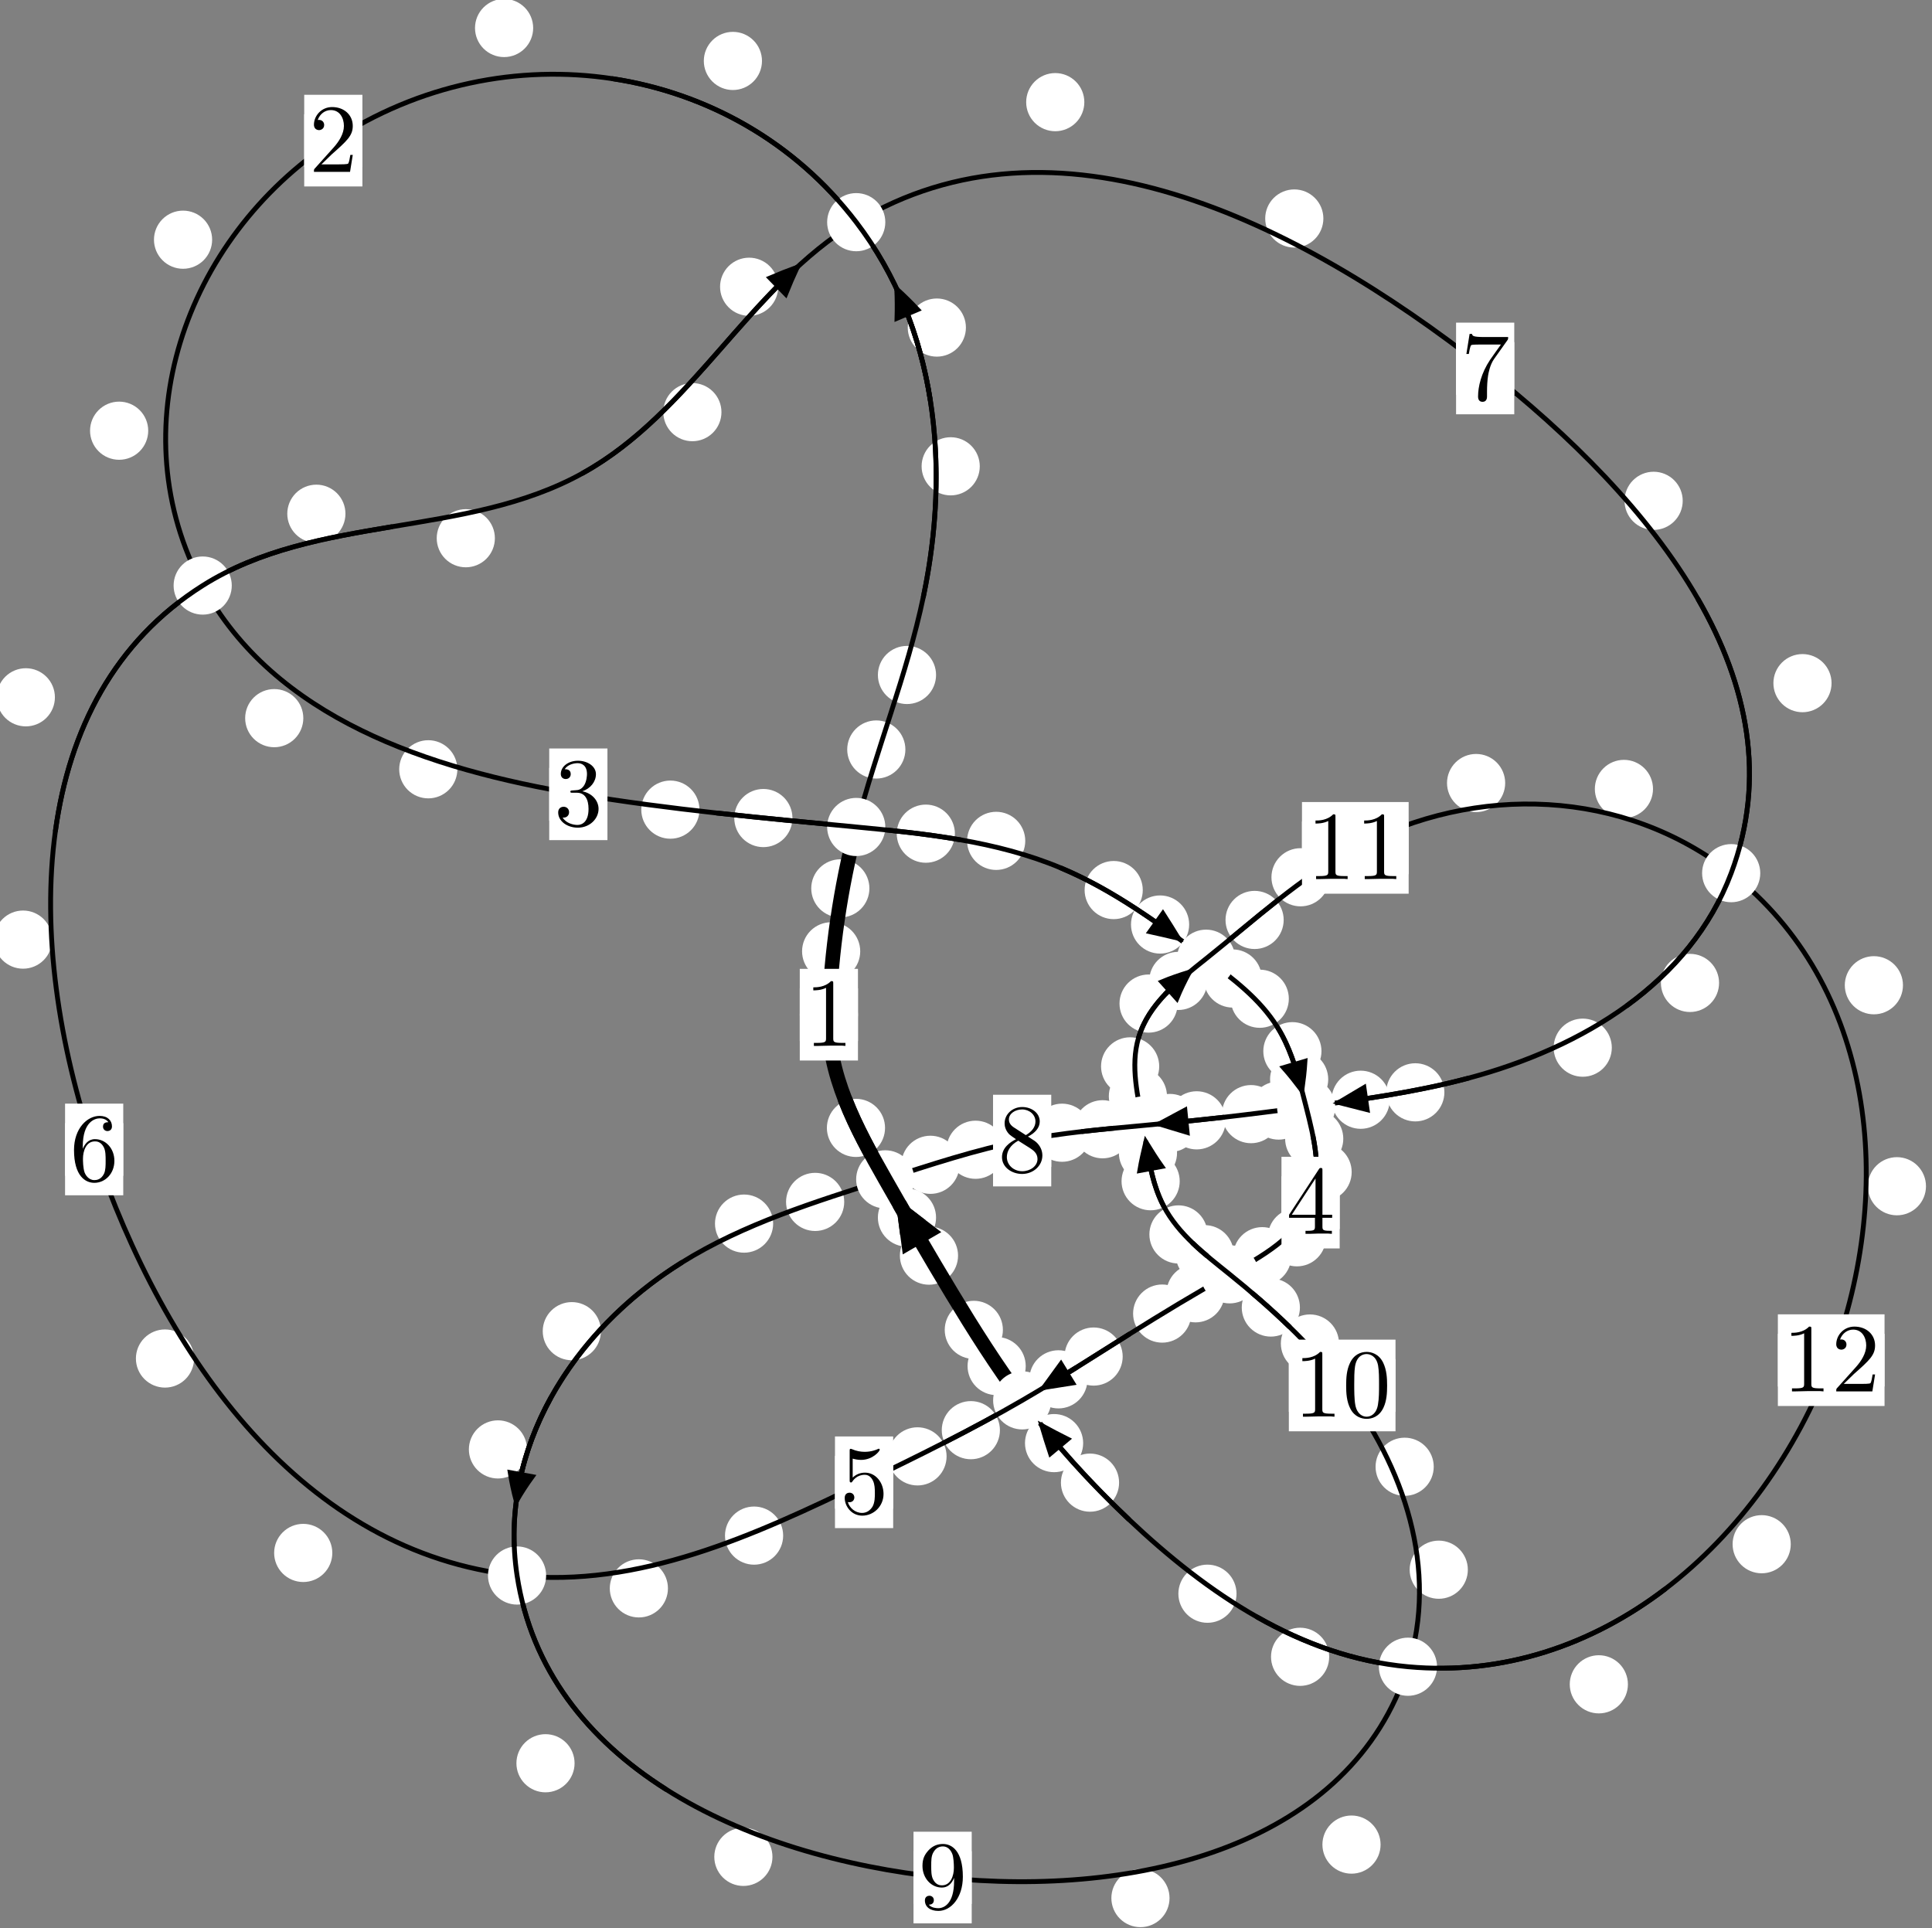<?xml version="1.0"?>
<!-- Created by MetaPost 1.999 on 2021.07.05:2355 -->
<svg version="1.1" xmlns="http://www.w3.org/2000/svg" xmlns:xlink="http://www.w3.org/1999/xlink" width="198.564" height="198.191" viewBox="0 0 198.564 198.191">
<rect x="0" y="0" width="198.564" height="198.191" fill="#808080" stroke="none"/>
<!-- Original BoundingBox: -88.617645 -113.080856 109.946045 85.110168 -->
  <defs>
    <g transform="scale(0.01,0.01)" id="GLYPHcmr10_48">
      <path style="fill-rule: evenodd;" d="M460 -320C460 -400,455 -480,420 -554C374 -650,292 -666,250 -666C190 -666,117 -640,76 -547C44 -478,39 -400,39 -320C39 -245,43 -155,84 -79C127 2,200 22,249 22C303 22,379 1,423 -94C455 -163,460 -241,460 -320M249 -0C210 -0,151 -25,133 -121C122 -181,122 -273,122 -332C122 -396,122 -462,130 -516C149 -635,224 -644,249 -644C282 -644,348 -626,367 -527C377 -471,377 -395,377 -332C377 -257,377 -189,366 -125C351 -30,294 -0,249 -0"></path>
    </g>
    <g transform="scale(0.01,0.01)" id="GLYPHcmr10_49">
      <path style="fill-rule: evenodd;" d="M294 -640C294 -664,294 -666,271 -666C209 -602,121 -602,89 -602L89 -571C109 -571,168 -571,220 -597L220 -79C220 -43,217 -31,127 -31L95 -31L95 -0L257 -0L130 -3L217 -3L257 -3L297 -3L384 -3L419 -0L419 -31L387 -31C297 -31,294 -42,294 -79"></path>
    </g>
    <g transform="scale(0.01,0.01)" id="GLYPHcmr10_50">
      <path style="fill-rule: evenodd;" d="M127 -77L233 -180C389 -318,449 -372,449 -472C449 -586,359 -666,237 -666C124 -666,50 -574,50 -485C50 -429,100 -429,103 -429C120 -429,155 -441,155 -482C155 -508,137 -534,102 -534C94 -534,92 -534,89 -533C112 -598,166 -635,224 -635C315 -635,358 -554,358 -472C358 -392,308 -313,253 -251L61 -37C50 -26,50 -24,50 -0L421 -0L449 -174L424 -174C419 -144,412 -100,402 -85C395 -77,329 -77,307 -77"></path>
    </g>
    <g transform="scale(0.01,0.01)" id="GLYPHcmr10_51">
      <path style="fill-rule: evenodd;" d="M290 -352C372 -379,430 -449,430 -528C430 -610,342 -666,246 -666C145 -666,69 -606,69 -530C69 -497,91 -478,120 -478C151 -478,171 -500,171 -529C171 -579,124 -579,109 -579C140 -628,206 -641,242 -641C283 -641,338 -619,338 -529C338 -517,336 -459,310 -415C280 -367,246 -364,221 -363C213 -362,189 -360,182 -360C174 -359,167 -358,167 -348C167 -337,174 -337,191 -337L235 -337C317 -337,354 -269,354 -171C354 -35,285 -6,241 -6C198 -6,123 -23,88 -82C123 -77,154 -99,154 -137C154 -173,127 -193,98 -193C74 -193,42 -179,42 -135C42 -44,135 22,244 22C366 22,457 -69,457 -171C457 -253,394 -331,290 -352"></path>
    </g>
    <g transform="scale(0.01,0.01)" id="GLYPHcmr10_52">
      <path style="fill-rule: evenodd;" d="M294 -165L294 -78C294 -42,292 -31,218 -31L197 -31L197 -0L332 -0L238 -3L290 -3L332 -3L374 -3L427 -3L468 -0L468 -31L447 -31C373 -31,371 -42,371 -78L371 -165L471 -165L471 -196L371 -196L371 -651C371 -671,371 -677,355 -677C346 -677,343 -677,335 -665L28 -196L28 -165M300 -196L56 -196L300 -569"></path>
    </g>
    <g transform="scale(0.01,0.01)" id="GLYPHcmr10_53">
      <path style="fill-rule: evenodd;" d="M449 -201C449 -320,367 -420,259 -420C211 -420,168 -404,132 -369L132 -564C152 -558,185 -551,217 -551C340 -551,410 -642,410 -655C410 -661,407 -666,400 -666C399 -666,397 -666,392 -663C372 -654,323 -634,256 -634C216 -634,170 -641,123 -662C115 -665,113 -665,111 -665C101 -665,101 -657,101 -641L101 -345C101 -327,101 -319,115 -319C122 -319,124 -322,128 -328C139 -344,176 -398,257 -398C309 -398,334 -352,342 -334C358 -297,360 -258,360 -208C360 -173,360 -113,336 -71C312 -32,275 -6,229 -6C156 -6,99 -59,82 -118C85 -117,88 -116,99 -116C132 -116,149 -141,149 -165C149 -189,132 -214,99 -214C85 -214,50 -207,50 -161C50 -75,119 22,231 22C347 22,449 -74,449 -201"></path>
    </g>
    <g transform="scale(0.01,0.01)" id="GLYPHcmr10_54">
      <path style="fill-rule: evenodd;" d="M132 -328L132 -352C132 -605,256 -641,307 -641C331 -641,373 -635,395 -601C380 -601,340 -601,340 -556C340 -525,364 -510,386 -510C402 -510,432 -519,432 -558C432 -618,388 -666,305 -666C177 -666,42 -537,42 -316C42 -49,158 22,251 22C362 22,457 -72,457 -204C457 -331,368 -427,257 -427C189 -427,152 -376,132 -328M251 -6C188 -6,158 -66,152 -81C134 -128,134 -208,134 -226C134 -304,166 -404,256 -404C272 -404,318 -404,349 -342C367 -305,367 -254,367 -205C367 -157,367 -107,350 -71C320 -11,274 -6,251 -6"></path>
    </g>
    <g transform="scale(0.01,0.01)" id="GLYPHcmr10_55">
      <path style="fill-rule: evenodd;" d="M476 -609C485 -621,485 -623,485 -644L242 -644C120 -644,118 -657,114 -676L89 -676L56 -470L81 -470C84 -486,93 -549,106 -561C113 -567,191 -567,204 -567L411 -567C400 -551,321 -442,299 -409C209 -274,176 -135,176 -33C176 -23,176 22,222 22C268 22,268 -23,268 -33L268 -84C268 -139,271 -194,279 -248C283 -271,297 -357,341 -419"></path>
    </g>
    <g transform="scale(0.01,0.01)" id="GLYPHcmr10_56">
      <path style="fill-rule: evenodd;" d="M163 -457C117 -487,113 -521,113 -538C113 -599,178 -641,249 -641C322 -641,386 -589,386 -517C386 -460,347 -412,287 -377M309 -362C381 -399,430 -451,430 -517C430 -609,341 -666,250 -666C150 -666,69 -592,69 -499C69 -481,71 -436,113 -389C124 -377,161 -352,186 -335C128 -306,42 -250,42 -151C42 -45,144 22,249 22C362 22,457 -61,457 -168C457 -204,446 -249,408 -291C389 -312,373 -322,309 -362M209 -320L332 -242C360 -223,407 -193,407 -132C407 -58,332 -6,250 -6C164 -6,92 -68,92 -151C92 -209,124 -273,209 -320"></path>
    </g>
    <g transform="scale(0.01,0.01)" id="GLYPHcmr10_57">
      <path style="fill-rule: evenodd;" d="M367 -318L367 -286C367 -52,263 -6,205 -6C188 -6,134 -8,107 -42C151 -42,159 -71,159 -88C159 -119,135 -134,113 -134C97 -134,67 -125,67 -86C67 -19,121 22,206 22C335 22,457 -114,457 -329C457 -598,342 -666,253 -666C198 -666,149 -648,106 -603C65 -558,42 -516,42 -441C42 -316,130 -218,242 -218C303 -218,344 -260,367 -318M243 -241C227 -241,181 -241,150 -304C132 -341,132 -391,132 -440C132 -494,132 -541,153 -578C180 -628,218 -641,253 -641C299 -641,332 -607,349 -562C361 -530,365 -467,365 -421C365 -338,331 -241,243 -241"></path>
    </g>
  </defs>
  <path d="M88.411 97.779C88.411 96.986,88.096 96.226,87.536 95.665C86.976 95.105,86.215 94.79,85.423 94.79C84.63 94.79,83.87 95.105,83.309 95.665C82.749 96.226,82.434 96.986,82.434 97.779C82.434 98.571,82.749 99.331,83.309 99.892C83.87 100.452,84.63 100.767,85.423 100.767C86.215 100.767,86.976 100.452,87.536 99.892C88.096 99.331,88.411 98.571,88.411 97.779Z" style="fill: rgb(100%,100%,100%);stroke: none;"></path>
  <path d="M88.177 104.292C88.177 103.5,87.862 102.739,87.302 102.179C86.741 101.619,85.981 101.304,85.188 101.304C84.396 101.304,83.635 101.619,83.075 102.179C82.514 102.739,82.199 103.5,82.199 104.292C82.199 105.085,82.514 105.845,83.075 106.406C83.635 106.966,84.396 107.281,85.188 107.281C85.981 107.281,86.741 106.966,87.302 106.406C87.862 105.845,88.177 105.085,88.177 104.292Z" style="fill: rgb(100%,100%,100%);stroke: none;"></path>
  <path d="M93.052 77.036C93.052 76.243,92.737 75.483,92.176 74.922C91.616 74.362,90.856 74.047,90.063 74.047C89.27 74.047,88.51 74.362,87.95 74.922C87.389 75.483,87.074 76.243,87.074 77.036C87.074 77.828,87.389 78.588,87.95 79.149C88.51 79.709,89.27 80.024,90.063 80.024C90.856 80.024,91.616 79.709,92.176 79.149C92.737 78.588,93.052 77.828,93.052 77.036Z" style="fill: rgb(100%,100%,100%);stroke: none;"></path>
  <path d="M89.354 91.31C89.354 90.517,89.039 89.757,88.479 89.196C87.918 88.636,87.158 88.321,86.366 88.321C85.573 88.321,84.813 88.636,84.252 89.196C83.692 89.757,83.377 90.517,83.377 91.31C83.377 92.102,83.692 92.863,84.252 93.423C84.813 93.983,85.573 94.298,86.366 94.298C87.158 94.298,87.918 93.983,88.479 93.423C89.039 92.863,89.354 92.102,89.354 91.31Z" style="fill: rgb(100%,100%,100%);stroke: none;"></path>
  <path d="M100.698 47.929C100.698 47.136,100.383 46.376,99.822 45.815C99.262 45.255,98.502 44.94,97.709 44.94C96.916 44.94,96.156 45.255,95.596 45.815C95.035 46.376,94.72 47.136,94.72 47.929C94.72 48.721,95.035 49.481,95.596 50.042C96.156 50.602,96.916 50.917,97.709 50.917C98.502 50.917,99.262 50.602,99.822 50.042C100.383 49.481,100.698 48.721,100.698 47.929Z" style="fill: rgb(100%,100%,100%);stroke: none;"></path>
  <path d="M96.205 69.376C96.205 68.584,95.89 67.823,95.329 67.263C94.769 66.703,94.008 66.388,93.216 66.388C92.423 66.388,91.663 66.703,91.102 67.263C90.542 67.823,90.227 68.584,90.227 69.376C90.227 70.169,90.542 70.929,91.102 71.49C91.663 72.05,92.423 72.365,93.216 72.365C94.008 72.365,94.769 72.05,95.329 71.49C95.89 70.929,96.205 70.169,96.205 69.376Z" style="fill: rgb(100%,100%,100%);stroke: none;"></path>
  <path d="M78.314 6.263C78.314 5.47,77.999 4.71,77.438 4.15C76.878 3.589,76.118 3.274,75.325 3.274C74.532 3.274,73.772 3.589,73.212 4.15C72.651 4.71,72.336 5.47,72.336 6.263C72.336 7.056,72.651 7.816,73.212 8.376C73.772 8.937,74.532 9.252,75.325 9.252C76.118 9.252,76.878 8.937,77.438 8.376C77.999 7.816,78.314 7.056,78.314 6.263Z" style="fill: rgb(100%,100%,100%);stroke: none;"></path>
  <path d="M99.273 33.669C99.273 32.876,98.958 32.116,98.398 31.555C97.838 30.995,97.077 30.68,96.285 30.68C95.492 30.68,94.732 30.995,94.171 31.555C93.611 32.116,93.296 32.876,93.296 33.669C93.296 34.461,93.611 35.222,94.171 35.782C94.732 36.343,95.492 36.657,96.285 36.657C97.077 36.657,97.838 36.343,98.398 35.782C98.958 35.222,99.273 34.461,99.273 33.669Z" style="fill: rgb(100%,100%,100%);stroke: none;"></path>
  <path d="M21.803 24.638C21.803 23.845,21.488 23.085,20.927 22.524C20.367 21.964,19.607 21.649,18.814 21.649C18.021 21.649,17.261 21.964,16.701 22.524C16.14 23.085,15.825 23.845,15.825 24.638C15.825 25.43,16.14 26.191,16.701 26.751C17.261 27.311,18.021 27.626,18.814 27.626C19.607 27.626,20.367 27.311,20.927 26.751C21.488 26.191,21.803 25.43,21.803 24.638Z" style="fill: rgb(100%,100%,100%);stroke: none;"></path>
  <path d="M54.797 2.879C54.797 2.086,54.482 1.326,53.922 0.765C53.361 0.205,52.601 -0.11,51.808 -0.11C51.016 -0.11,50.256 0.205,49.695 0.765C49.135 1.326,48.82 2.086,48.82 2.879C48.82 3.671,49.135 4.431,49.695 4.992C50.256 5.552,51.016 5.867,51.808 5.867C52.601 5.867,53.361 5.552,53.922 4.992C54.482 4.431,54.797 3.671,54.797 2.879Z" style="fill: rgb(100%,100%,100%);stroke: none;"></path>
  <path d="M31.174 73.814C31.174 73.021,30.859 72.261,30.299 71.701C29.738 71.14,28.978 70.825,28.185 70.825C27.393 70.825,26.632 71.14,26.072 71.701C25.512 72.261,25.197 73.021,25.197 73.814C25.197 74.607,25.512 75.367,26.072 75.927C26.632 76.488,27.393 76.803,28.185 76.803C28.978 76.803,29.738 76.488,30.299 75.927C30.859 75.367,31.174 74.607,31.174 73.814Z" style="fill: rgb(100%,100%,100%);stroke: none;"></path>
  <path d="M15.233 44.27C15.233 43.477,14.918 42.717,14.357 42.156C13.797 41.596,13.037 41.281,12.244 41.281C11.451 41.281,10.691 41.596,10.131 42.156C9.57 42.717,9.255 43.477,9.255 44.27C9.255 45.062,9.57 45.823,10.131 46.383C10.691 46.944,11.451 47.258,12.244 47.258C13.037 47.258,13.797 46.944,14.357 46.383C14.918 45.823,15.233 45.062,15.233 44.27Z" style="fill: rgb(100%,100%,100%);stroke: none;"></path>
  <path d="M71.887 83.218C71.887 82.425,71.572 81.665,71.012 81.105C70.451 80.544,69.691 80.229,68.898 80.229C68.106 80.229,67.345 80.544,66.785 81.105C66.224 81.665,65.909 82.425,65.909 83.218C65.909 84.011,66.224 84.771,66.785 85.331C67.345 85.892,68.106 86.207,68.898 86.207C69.691 86.207,70.451 85.892,71.012 85.331C71.572 84.771,71.887 84.011,71.887 83.218Z" style="fill: rgb(100%,100%,100%);stroke: none;"></path>
  <path d="M47.006 79.07C47.006 78.277,46.691 77.517,46.131 76.957C45.57 76.396,44.81 76.081,44.017 76.081C43.225 76.081,42.465 76.396,41.904 76.957C41.344 77.517,41.029 78.277,41.029 79.07C41.029 79.863,41.344 80.623,41.904 81.183C42.465 81.744,43.225 82.059,44.017 82.059C44.81 82.059,45.57 81.744,46.131 81.183C46.691 80.623,47.006 79.863,47.006 79.07Z" style="fill: rgb(100%,100%,100%);stroke: none;"></path>
  <path d="M98.141 85.688C98.141 84.895,97.826 84.135,97.266 83.575C96.705 83.014,95.945 82.699,95.153 82.699C94.36 82.699,93.6 83.014,93.039 83.575C92.479 84.135,92.164 84.895,92.164 85.688C92.164 86.481,92.479 87.241,93.039 87.801C93.6 88.362,94.36 88.677,95.153 88.677C95.945 88.677,96.705 88.362,97.266 87.801C97.826 87.241,98.141 86.481,98.141 85.688Z" style="fill: rgb(100%,100%,100%);stroke: none;"></path>
  <path d="M81.444 84.082C81.444 83.289,81.129 82.529,80.569 81.969C80.008 81.408,79.248 81.093,78.455 81.093C77.663 81.093,76.902 81.408,76.342 81.969C75.782 82.529,75.467 83.289,75.467 84.082C75.467 84.875,75.782 85.635,76.342 86.195C76.902 86.756,77.663 87.071,78.455 87.071C79.248 87.071,80.008 86.756,80.569 86.195C81.129 85.635,81.444 84.875,81.444 84.082Z" style="fill: rgb(100%,100%,100%);stroke: none;"></path>
  <path d="M117.45 91.484C117.45 90.691,117.135 89.931,116.575 89.371C116.014 88.81,115.254 88.495,114.461 88.495C113.669 88.495,112.908 88.81,112.348 89.371C111.788 89.931,111.473 90.691,111.473 91.484C111.473 92.277,111.788 93.037,112.348 93.597C112.908 94.158,113.669 94.473,114.461 94.473C115.254 94.473,116.014 94.158,116.575 93.597C117.135 93.037,117.45 92.277,117.45 91.484Z" style="fill: rgb(100%,100%,100%);stroke: none;"></path>
  <path d="M105.372 86.428C105.372 85.635,105.057 84.875,104.497 84.314C103.936 83.754,103.176 83.439,102.383 83.439C101.591 83.439,100.831 83.754,100.27 84.314C99.71 84.875,99.395 85.635,99.395 86.428C99.395 87.22,99.71 87.981,100.27 88.541C100.831 89.102,101.591 89.416,102.383 89.416C103.176 89.416,103.936 89.102,104.497 88.541C105.057 87.981,105.372 87.22,105.372 86.428Z" style="fill: rgb(100%,100%,100%);stroke: none;"></path>
  <path d="M129.682 100.574C129.682 99.781,129.367 99.021,128.806 98.461C128.246 97.9,127.486 97.585,126.693 97.585C125.9 97.585,125.14 97.9,124.58 98.461C124.019 99.021,123.704 99.781,123.704 100.574C123.704 101.367,124.019 102.127,124.58 102.687C125.14 103.248,125.9 103.563,126.693 103.563C127.486 103.563,128.246 103.248,128.806 102.687C129.367 102.127,129.682 101.367,129.682 100.574Z" style="fill: rgb(100%,100%,100%);stroke: none;"></path>
  <path d="M122.217 95.025C122.217 94.232,121.902 93.472,121.342 92.912C120.781 92.351,120.021 92.036,119.228 92.036C118.436 92.036,117.675 92.351,117.115 92.912C116.554 93.472,116.24 94.232,116.24 95.025C116.24 95.818,116.554 96.578,117.115 97.138C117.675 97.699,118.436 98.014,119.228 98.014C120.021 98.014,120.781 97.699,121.342 97.138C121.902 96.578,122.217 95.818,122.217 95.025Z" style="fill: rgb(100%,100%,100%);stroke: none;"></path>
  <path d="M135.816 108.046C135.816 107.253,135.501 106.493,134.941 105.933C134.38 105.372,133.62 105.057,132.827 105.057C132.035 105.057,131.275 105.372,130.714 105.933C130.154 106.493,129.839 107.253,129.839 108.046C129.839 108.839,130.154 109.599,130.714 110.159C131.275 110.72,132.035 111.035,132.827 111.035C133.62 111.035,134.38 110.72,134.941 110.159C135.501 109.599,135.816 108.839,135.816 108.046Z" style="fill: rgb(100%,100%,100%);stroke: none;"></path>
  <path d="M132.461 102.654C132.461 101.861,132.146 101.101,131.585 100.541C131.025 99.98,130.265 99.665,129.472 99.665C128.679 99.665,127.919 99.98,127.359 100.541C126.798 101.101,126.483 101.861,126.483 102.654C126.483 103.447,126.798 104.207,127.359 104.767C127.919 105.328,128.679 105.643,129.472 105.643C130.265 105.643,131.025 105.328,131.585 104.767C132.146 104.207,132.461 103.447,132.461 102.654Z" style="fill: rgb(100%,100%,100%);stroke: none;"></path>
  <path d="M138.058 117.041C138.058 116.248,137.743 115.488,137.183 114.927C136.622 114.367,135.862 114.052,135.069 114.052C134.277 114.052,133.517 114.367,132.956 114.927C132.396 115.488,132.081 116.248,132.081 117.041C132.081 117.833,132.396 118.593,132.956 119.154C133.517 119.714,134.277 120.029,135.069 120.029C135.862 120.029,136.622 119.714,137.183 119.154C137.743 118.593,138.058 117.833,138.058 117.041Z" style="fill: rgb(100%,100%,100%);stroke: none;"></path>
  <path d="M136.509 110.934C136.509 110.141,136.194 109.381,135.634 108.821C135.073 108.26,134.313 107.945,133.521 107.945C132.728 107.945,131.968 108.26,131.407 108.821C130.847 109.381,130.532 110.141,130.532 110.934C130.532 111.727,130.847 112.487,131.407 113.047C131.968 113.608,132.728 113.923,133.521 113.923C134.313 113.923,135.073 113.608,135.634 113.047C136.194 112.487,136.509 111.727,136.509 110.934Z" style="fill: rgb(100%,100%,100%);stroke: none;"></path>
  <path d="M136.28 127.173C136.28 126.38,135.966 125.62,135.405 125.06C134.845 124.499,134.084 124.184,133.292 124.184C132.499 124.184,131.739 124.499,131.178 125.06C130.618 125.62,130.303 126.38,130.303 127.173C130.303 127.966,130.618 128.726,131.178 129.286C131.739 129.847,132.499 130.162,133.292 130.162C134.084 130.162,134.845 129.847,135.405 129.286C135.966 128.726,136.28 127.966,136.28 127.173Z" style="fill: rgb(100%,100%,100%);stroke: none;"></path>
  <path d="M138.921 120.468C138.921 119.675,138.606 118.915,138.046 118.355C137.486 117.794,136.725 117.479,135.933 117.479C135.14 117.479,134.38 117.794,133.819 118.355C133.259 118.915,132.944 119.675,132.944 120.468C132.944 121.261,133.259 122.021,133.819 122.581C134.38 123.142,135.14 123.457,135.933 123.457C136.725 123.457,137.486 123.142,138.046 122.581C138.606 122.021,138.921 121.261,138.921 120.468Z" style="fill: rgb(100%,100%,100%);stroke: none;"></path>
  <path d="M125.863 132.93C125.863 132.137,125.548 131.377,124.988 130.817C124.427 130.256,123.667 129.941,122.874 129.941C122.082 129.941,121.321 130.256,120.761 130.817C120.2 131.377,119.885 132.137,119.885 132.93C119.885 133.723,120.2 134.483,120.761 135.043C121.321 135.604,122.082 135.919,122.874 135.919C123.667 135.919,124.427 135.604,124.988 135.043C125.548 134.483,125.863 133.723,125.863 132.93Z" style="fill: rgb(100%,100%,100%);stroke: none;"></path>
  <path d="M132.715 129.117C132.715 128.324,132.401 127.564,131.84 127.004C131.28 126.443,130.519 126.128,129.727 126.128C128.934 126.128,128.174 126.443,127.613 127.004C127.053 127.564,126.738 128.324,126.738 129.117C126.738 129.91,127.053 130.67,127.613 131.23C128.174 131.791,128.934 132.106,129.727 132.106C130.519 132.106,131.28 131.791,131.84 131.23C132.401 130.67,132.715 129.91,132.715 129.117Z" style="fill: rgb(100%,100%,100%);stroke: none;"></path>
  <path d="M115.386 139.432C115.386 138.639,115.071 137.879,114.511 137.318C113.95 136.758,113.19 136.443,112.398 136.443C111.605 136.443,110.845 136.758,110.284 137.318C109.724 137.879,109.409 138.639,109.409 139.432C109.409 140.224,109.724 140.985,110.284 141.545C110.845 142.105,111.605 142.42,112.398 142.42C113.19 142.42,113.95 142.105,114.511 141.545C115.071 140.985,115.386 140.224,115.386 139.432Z" style="fill: rgb(100%,100%,100%);stroke: none;"></path>
  <path d="M122.434 135.014C122.434 134.221,122.119 133.461,121.558 132.901C120.998 132.34,120.238 132.025,119.445 132.025C118.652 132.025,117.892 132.34,117.332 132.901C116.771 133.461,116.456 134.221,116.456 135.014C116.456 135.807,116.771 136.567,117.332 137.127C117.892 137.688,118.652 138.003,119.445 138.003C120.238 138.003,120.998 137.688,121.558 137.127C122.119 136.567,122.434 135.807,122.434 135.014Z" style="fill: rgb(100%,100%,100%);stroke: none;"></path>
  <path d="M102.768 146.999C102.768 146.206,102.453 145.446,101.893 144.885C101.332 144.325,100.572 144.01,99.78 144.01C98.987 144.01,98.227 144.325,97.666 144.885C97.106 145.446,96.791 146.206,96.791 146.999C96.791 147.791,97.106 148.551,97.666 149.112C98.227 149.672,98.987 149.987,99.78 149.987C100.572 149.987,101.332 149.672,101.893 149.112C102.453 148.551,102.768 147.791,102.768 146.999Z" style="fill: rgb(100%,100%,100%);stroke: none;"></path>
  <path d="M111.771 141.773C111.771 140.98,111.456 140.22,110.896 139.66C110.335 139.099,109.575 138.784,108.783 138.784C107.99 138.784,107.23 139.099,106.669 139.66C106.109 140.22,105.794 140.98,105.794 141.773C105.794 142.566,106.109 143.326,106.669 143.887C107.23 144.447,107.99 144.762,108.783 144.762C109.575 144.762,110.335 144.447,110.896 143.887C111.456 143.326,111.771 142.566,111.771 141.773Z" style="fill: rgb(100%,100%,100%);stroke: none;"></path>
  <path d="M80.49 157.836C80.49 157.043,80.175 156.283,79.614 155.722C79.054 155.162,78.294 154.847,77.501 154.847C76.708 154.847,75.948 155.162,75.388 155.722C74.827 156.283,74.512 157.043,74.512 157.836C74.512 158.628,74.827 159.388,75.388 159.949C75.948 160.509,76.708 160.824,77.501 160.824C78.294 160.824,79.054 160.509,79.614 159.949C80.175 159.388,80.49 158.628,80.49 157.836Z" style="fill: rgb(100%,100%,100%);stroke: none;"></path>
  <path d="M97.287 149.691C97.287 148.898,96.972 148.138,96.411 147.578C95.851 147.017,95.091 146.702,94.298 146.702C93.505 146.702,92.745 147.017,92.185 147.578C91.624 148.138,91.309 148.898,91.309 149.691C91.309 150.484,91.624 151.244,92.185 151.804C92.745 152.365,93.505 152.68,94.298 152.68C95.091 152.68,95.851 152.365,96.411 151.804C96.972 151.244,97.287 150.484,97.287 149.691Z" style="fill: rgb(100%,100%,100%);stroke: none;"></path>
  <path d="M34.154 159.617C34.154 158.824,33.839 158.064,33.278 157.504C32.718 156.943,31.958 156.628,31.165 156.628C30.372 156.628,29.612 156.943,29.052 157.504C28.491 158.064,28.176 158.824,28.176 159.617C28.176 160.41,28.491 161.17,29.052 161.73C29.612 162.291,30.372 162.606,31.165 162.606C31.958 162.606,32.718 162.291,33.278 161.73C33.839 161.17,34.154 160.41,34.154 159.617Z" style="fill: rgb(100%,100%,100%);stroke: none;"></path>
  <path d="M68.649 163.259C68.649 162.466,68.334 161.706,67.774 161.145C67.213 160.585,66.453 160.27,65.66 160.27C64.868 160.27,64.107 160.585,63.547 161.145C62.986 161.706,62.672 162.466,62.672 163.259C62.672 164.051,62.986 164.812,63.547 165.372C64.107 165.933,64.868 166.247,65.66 166.247C66.453 166.247,67.213 165.933,67.774 165.372C68.334 164.812,68.649 164.051,68.649 163.259Z" style="fill: rgb(100%,100%,100%);stroke: none;"></path>
  <path d="M5.36 96.577C5.36 95.784,5.045 95.024,4.484 94.464C3.924 93.903,3.164 93.588,2.371 93.588C1.578 93.588,0.818 93.903,0.258 94.464C-0.303 95.024,-0.618 95.784,-0.618 96.577C-0.618 97.37,-0.303 98.13,0.258 98.69C0.818 99.251,1.578 99.566,2.371 99.566C3.164 99.566,3.924 99.251,4.484 98.69C5.045 98.13,5.36 97.37,5.36 96.577Z" style="fill: rgb(100%,100%,100%);stroke: none;"></path>
  <path d="M19.945 139.634C19.945 138.841,19.63 138.081,19.07 137.521C18.509 136.96,17.749 136.645,16.956 136.645C16.164 136.645,15.404 136.96,14.843 137.521C14.283 138.081,13.968 138.841,13.968 139.634C13.968 140.427,14.283 141.187,14.843 141.747C15.404 142.308,16.164 142.623,16.956 142.623C17.749 142.623,18.509 142.308,19.07 141.747C19.63 141.187,19.945 140.427,19.945 139.634Z" style="fill: rgb(100%,100%,100%);stroke: none;"></path>
  <path d="M35.504 52.804C35.504 52.011,35.189 51.251,34.628 50.69C34.068 50.13,33.307 49.815,32.515 49.815C31.722 49.815,30.962 50.13,30.401 50.69C29.841 51.251,29.526 52.011,29.526 52.804C29.526 53.596,29.841 54.356,30.401 54.917C30.962 55.477,31.722 55.792,32.515 55.792C33.307 55.792,34.068 55.477,34.628 54.917C35.189 54.356,35.504 53.596,35.504 52.804Z" style="fill: rgb(100%,100%,100%);stroke: none;"></path>
  <path d="M5.643 71.671C5.643 70.879,5.329 70.118,4.768 69.558C4.208 68.997,3.447 68.683,2.655 68.683C1.862 68.683,1.102 68.997,0.541 69.558C-0.019 70.118,-0.334 70.879,-0.334 71.671C-0.334 72.464,-0.019 73.224,0.541 73.785C1.102 74.345,1.862 74.66,2.655 74.66C3.447 74.66,4.208 74.345,4.768 73.785C5.329 73.224,5.643 72.464,5.643 71.671Z" style="fill: rgb(100%,100%,100%);stroke: none;"></path>
  <path d="M74.149 42.362C74.149 41.569,73.834 40.809,73.274 40.249C72.713 39.688,71.953 39.373,71.161 39.373C70.368 39.373,69.608 39.688,69.047 40.249C68.487 40.809,68.172 41.569,68.172 42.362C68.172 43.155,68.487 43.915,69.047 44.475C69.608 45.036,70.368 45.351,71.161 45.351C71.953 45.351,72.713 45.036,73.274 44.475C73.834 43.915,74.149 43.155,74.149 42.362Z" style="fill: rgb(100%,100%,100%);stroke: none;"></path>
  <path d="M50.862 55.32C50.862 54.528,50.547 53.768,49.987 53.207C49.426 52.647,48.666 52.332,47.874 52.332C47.081 52.332,46.321 52.647,45.76 53.207C45.2 53.768,44.885 54.528,44.885 55.32C44.885 56.113,45.2 56.873,45.76 57.434C46.321 57.994,47.081 58.309,47.874 58.309C48.666 58.309,49.426 57.994,49.987 57.434C50.547 56.873,50.862 56.113,50.862 55.32Z" style="fill: rgb(100%,100%,100%);stroke: none;"></path>
  <path d="M111.444 10.499C111.444 9.707,111.129 8.946,110.569 8.386C110.008 7.825,109.248 7.51,108.455 7.51C107.663 7.51,106.902 7.825,106.342 8.386C105.781 8.946,105.467 9.707,105.467 10.499C105.467 11.292,105.781 12.052,106.342 12.613C106.902 13.173,107.663 13.488,108.455 13.488C109.248 13.488,110.008 13.173,110.569 12.613C111.129 12.052,111.444 11.292,111.444 10.499Z" style="fill: rgb(100%,100%,100%);stroke: none;"></path>
  <path d="M79.984 29.474C79.984 28.681,79.669 27.921,79.108 27.36C78.548 26.8,77.787 26.485,76.995 26.485C76.202 26.485,75.442 26.8,74.881 27.36C74.321 27.921,74.006 28.681,74.006 29.474C74.006 30.266,74.321 31.027,74.881 31.587C75.442 32.148,76.202 32.462,76.995 32.462C77.787 32.462,78.548 32.148,79.108 31.587C79.669 31.027,79.984 30.266,79.984 29.474Z" style="fill: rgb(100%,100%,100%);stroke: none;"></path>
  <path d="M172.943 51.476C172.943 50.683,172.628 49.923,172.067 49.363C171.507 48.802,170.747 48.487,169.954 48.487C169.161 48.487,168.401 48.802,167.84 49.363C167.28 49.923,166.965 50.683,166.965 51.476C166.965 52.269,167.28 53.029,167.84 53.589C168.401 54.15,169.161 54.465,169.954 54.465C170.747 54.465,171.507 54.15,172.067 53.589C172.628 53.029,172.943 52.269,172.943 51.476Z" style="fill: rgb(100%,100%,100%);stroke: none;"></path>
  <path d="M136.011 22.458C136.011 21.665,135.697 20.905,135.136 20.345C134.576 19.784,133.815 19.469,133.023 19.469C132.23 19.469,131.47 19.784,130.909 20.345C130.349 20.905,130.034 21.665,130.034 22.458C130.034 23.251,130.349 24.011,130.909 24.571C131.47 25.132,132.23 25.447,133.023 25.447C133.815 25.447,134.576 25.132,135.136 24.571C135.697 24.011,136.011 23.251,136.011 22.458Z" style="fill: rgb(100%,100%,100%);stroke: none;"></path>
  <path d="M176.68 101.029C176.68 100.236,176.365 99.476,175.805 98.916C175.244 98.355,174.484 98.04,173.692 98.04C172.899 98.04,172.139 98.355,171.578 98.916C171.018 99.476,170.703 100.236,170.703 101.029C170.703 101.822,171.018 102.582,171.578 103.142C172.139 103.703,172.899 104.018,173.692 104.018C174.484 104.018,175.244 103.703,175.805 103.142C176.365 102.582,176.68 101.822,176.68 101.029Z" style="fill: rgb(100%,100%,100%);stroke: none;"></path>
  <path d="M188.241 70.217C188.241 69.424,187.926 68.664,187.366 68.103C186.805 67.543,186.045 67.228,185.253 67.228C184.46 67.228,183.7 67.543,183.139 68.103C182.579 68.664,182.264 69.424,182.264 70.217C182.264 71.009,182.579 71.769,183.139 72.33C183.7 72.89,184.46 73.205,185.253 73.205C186.045 73.205,186.805 72.89,187.366 72.33C187.926 71.769,188.241 71.009,188.241 70.217Z" style="fill: rgb(100%,100%,100%);stroke: none;"></path>
  <path d="M148.449 112.274C148.449 111.481,148.134 110.721,147.574 110.161C147.013 109.6,146.253 109.285,145.46 109.285C144.668 109.285,143.908 109.6,143.347 110.161C142.787 110.721,142.472 111.481,142.472 112.274C142.472 113.067,142.787 113.827,143.347 114.387C143.908 114.948,144.668 115.263,145.46 115.263C146.253 115.263,147.013 114.948,147.574 114.387C148.134 113.827,148.449 113.067,148.449 112.274Z" style="fill: rgb(100%,100%,100%);stroke: none;"></path>
  <path d="M165.656 107.683C165.656 106.891,165.341 106.131,164.781 105.57C164.22 105.01,163.46 104.695,162.667 104.695C161.875 104.695,161.115 105.01,160.554 105.57C159.994 106.131,159.679 106.891,159.679 107.683C159.679 108.476,159.994 109.236,160.554 109.797C161.115 110.357,161.875 110.672,162.667 110.672C163.46 110.672,164.22 110.357,164.781 109.797C165.341 109.236,165.656 108.476,165.656 107.683Z" style="fill: rgb(100%,100%,100%);stroke: none;"></path>
  <path d="M134.398 114.147C134.398 113.355,134.083 112.594,133.522 112.034C132.962 111.473,132.202 111.159,131.409 111.159C130.616 111.159,129.856 111.473,129.296 112.034C128.735 112.594,128.42 113.355,128.42 114.147C128.42 114.94,128.735 115.7,129.296 116.261C129.856 116.821,130.616 117.136,131.409 117.136C132.202 117.136,132.962 116.821,133.522 116.261C134.083 115.7,134.398 114.94,134.398 114.147Z" style="fill: rgb(100%,100%,100%);stroke: none;"></path>
  <path d="M142.835 113.036C142.835 112.243,142.52 111.483,141.96 110.922C141.399 110.362,140.639 110.047,139.846 110.047C139.053 110.047,138.293 110.362,137.733 110.922C137.172 111.483,136.857 112.243,136.857 113.036C136.857 113.828,137.172 114.589,137.733 115.149C138.293 115.71,139.053 116.024,139.846 116.024C140.639 116.024,141.399 115.71,141.96 115.149C142.52 114.589,142.835 113.828,142.835 113.036Z" style="fill: rgb(100%,100%,100%);stroke: none;"></path>
  <path d="M125.979 115.152C125.979 114.359,125.664 113.599,125.103 113.039C124.543 112.478,123.783 112.163,122.99 112.163C122.197 112.163,121.437 112.478,120.877 113.039C120.316 113.599,120.001 114.359,120.001 115.152C120.001 115.945,120.316 116.705,120.877 117.265C121.437 117.826,122.197 118.141,122.99 118.141C123.783 118.141,124.543 117.826,125.103 117.265C125.664 116.705,125.979 115.945,125.979 115.152Z" style="fill: rgb(100%,100%,100%);stroke: none;"></path>
  <path d="M131.565 114.515C131.565 113.722,131.25 112.962,130.69 112.402C130.129 111.841,129.369 111.526,128.576 111.526C127.784 111.526,127.023 111.841,126.463 112.402C125.902 112.962,125.588 113.722,125.588 114.515C125.588 115.308,125.902 116.068,126.463 116.628C127.023 117.189,127.784 117.504,128.576 117.504C129.369 117.504,130.129 117.189,130.69 116.628C131.25 116.068,131.565 115.308,131.565 114.515Z" style="fill: rgb(100%,100%,100%);stroke: none;"></path>
  <path d="M116.311 116.069C116.311 115.277,115.997 114.516,115.436 113.956C114.876 113.396,114.115 113.081,113.323 113.081C112.53 113.081,111.77 113.396,111.209 113.956C110.649 114.516,110.334 115.277,110.334 116.069C110.334 116.862,110.649 117.622,111.209 118.183C111.77 118.743,112.53 119.058,113.323 119.058C114.115 119.058,114.876 118.743,115.436 118.183C115.997 117.622,116.311 116.862,116.311 116.069Z" style="fill: rgb(100%,100%,100%);stroke: none;"></path>
  <path d="M123.226 115.424C123.226 114.631,122.911 113.871,122.35 113.31C121.79 112.75,121.03 112.435,120.237 112.435C119.444 112.435,118.684 112.75,118.124 113.31C117.563 113.871,117.248 114.631,117.248 115.424C117.248 116.216,117.563 116.976,118.124 117.537C118.684 118.097,119.444 118.412,120.237 118.412C121.03 118.412,121.79 118.097,122.35 117.537C122.911 116.976,123.226 116.216,123.226 115.424Z" style="fill: rgb(100%,100%,100%);stroke: none;"></path>
  <path d="M103.252 118.176C103.252 117.383,102.937 116.623,102.377 116.063C101.816 115.502,101.056 115.187,100.263 115.187C99.471 115.187,98.711 115.502,98.15 116.063C97.59 116.623,97.275 117.383,97.275 118.176C97.275 118.969,97.59 119.729,98.15 120.289C98.711 120.85,99.471 121.165,100.263 121.165C101.056 121.165,101.816 120.85,102.377 120.289C102.937 119.729,103.252 118.969,103.252 118.176Z" style="fill: rgb(100%,100%,100%);stroke: none;"></path>
  <path d="M112.141 116.425C112.141 115.633,111.826 114.873,111.266 114.312C110.706 113.752,109.945 113.437,109.153 113.437C108.36 113.437,107.6 113.752,107.039 114.312C106.479 114.873,106.164 115.633,106.164 116.425C106.164 117.218,106.479 117.978,107.039 118.539C107.6 119.099,108.36 119.414,109.153 119.414C109.945 119.414,110.706 119.099,111.266 118.539C111.826 117.978,112.141 117.218,112.141 116.425Z" style="fill: rgb(100%,100%,100%);stroke: none;"></path>
  <path d="M86.766 123.537C86.766 122.744,86.451 121.984,85.89 121.423C85.33 120.863,84.57 120.548,83.777 120.548C82.984 120.548,82.224 120.863,81.664 121.423C81.103 121.984,80.788 122.744,80.788 123.537C80.788 124.329,81.103 125.09,81.664 125.65C82.224 126.211,82.984 126.525,83.777 126.525C84.57 126.525,85.33 126.211,85.89 125.65C86.451 125.09,86.766 124.329,86.766 123.537Z" style="fill: rgb(100%,100%,100%);stroke: none;"></path>
  <path d="M98.614 119.723C98.614 118.93,98.299 118.17,97.738 117.609C97.178 117.049,96.418 116.734,95.625 116.734C94.832 116.734,94.072 117.049,93.512 117.609C92.951 118.17,92.636 118.93,92.636 119.723C92.636 120.515,92.951 121.276,93.512 121.836C94.072 122.397,94.832 122.711,95.625 122.711C96.418 122.711,97.178 122.397,97.738 121.836C98.299 121.276,98.614 120.515,98.614 119.723Z" style="fill: rgb(100%,100%,100%);stroke: none;"></path>
  <path d="M61.759 136.823C61.759 136.03,61.444 135.27,60.883 134.71C60.323 134.149,59.563 133.834,58.77 133.834C57.977 133.834,57.217 134.149,56.657 134.71C56.096 135.27,55.781 136.03,55.781 136.823C55.781 137.616,56.096 138.376,56.657 138.936C57.217 139.497,57.977 139.812,58.77 139.812C59.563 139.812,60.323 139.497,60.883 138.936C61.444 138.376,61.759 137.616,61.759 136.823Z" style="fill: rgb(100%,100%,100%);stroke: none;"></path>
  <path d="M79.461 125.767C79.461 124.974,79.146 124.214,78.586 123.654C78.025 123.093,77.265 122.778,76.472 122.778C75.68 122.778,74.919 123.093,74.359 123.654C73.798 124.214,73.484 124.974,73.484 125.767C73.484 126.56,73.798 127.32,74.359 127.88C74.919 128.441,75.68 128.756,76.472 128.756C77.265 128.756,78.025 128.441,78.586 127.88C79.146 127.32,79.461 126.56,79.461 125.767Z" style="fill: rgb(100%,100%,100%);stroke: none;"></path>
  <path d="M59.053 181.233C59.053 180.44,58.738 179.68,58.178 179.12C57.617 178.559,56.857 178.244,56.064 178.244C55.272 178.244,54.512 178.559,53.951 179.12C53.391 179.68,53.076 180.44,53.076 181.233C53.076 182.026,53.391 182.786,53.951 183.346C54.512 183.907,55.272 184.222,56.064 184.222C56.857 184.222,57.617 183.907,58.178 183.346C58.738 182.786,59.053 182.026,59.053 181.233Z" style="fill: rgb(100%,100%,100%);stroke: none;"></path>
  <path d="M54.167 148.976C54.167 148.183,53.852 147.423,53.292 146.863C52.731 146.302,51.971 145.987,51.179 145.987C50.386 145.987,49.626 146.302,49.065 146.863C48.505 147.423,48.19 148.183,48.19 148.976C48.19 149.769,48.505 150.529,49.065 151.089C49.626 151.65,50.386 151.965,51.179 151.965C51.971 151.965,52.731 151.65,53.292 151.089C53.852 150.529,54.167 149.769,54.167 148.976Z" style="fill: rgb(100%,100%,100%);stroke: none;"></path>
  <path d="M120.2 195.092C120.2 194.299,119.885 193.539,119.325 192.979C118.764 192.418,118.004 192.103,117.212 192.103C116.419 192.103,115.659 192.418,115.098 192.979C114.538 193.539,114.223 194.299,114.223 195.092C114.223 195.885,114.538 196.645,115.098 197.205C115.659 197.766,116.419 198.081,117.212 198.081C118.004 198.081,118.764 197.766,119.325 197.205C119.885 196.645,120.2 195.885,120.2 195.092Z" style="fill: rgb(100%,100%,100%);stroke: none;"></path>
  <path d="M79.39 190.855C79.39 190.062,79.075 189.302,78.515 188.741C77.954 188.181,77.194 187.866,76.401 187.866C75.609 187.866,74.849 188.181,74.288 188.741C73.728 189.302,73.413 190.062,73.413 190.855C73.413 191.647,73.728 192.408,74.288 192.968C74.849 193.529,75.609 193.844,76.401 193.844C77.194 193.844,77.954 193.529,78.515 192.968C79.075 192.408,79.39 191.647,79.39 190.855Z" style="fill: rgb(100%,100%,100%);stroke: none;"></path>
  <path d="M150.86 161.34C150.86 160.548,150.545 159.787,149.984 159.227C149.424 158.666,148.664 158.351,147.871 158.351C147.078 158.351,146.318 158.666,145.758 159.227C145.197 159.787,144.882 160.548,144.882 161.34C144.882 162.133,145.197 162.893,145.758 163.454C146.318 164.014,147.078 164.329,147.871 164.329C148.664 164.329,149.424 164.014,149.984 163.454C150.545 162.893,150.86 162.133,150.86 161.34Z" style="fill: rgb(100%,100%,100%);stroke: none;"></path>
  <path d="M141.891 189.594C141.891 188.801,141.576 188.041,141.015 187.481C140.455 186.92,139.695 186.605,138.902 186.605C138.109 186.605,137.349 186.92,136.789 187.481C136.228 188.041,135.913 188.801,135.913 189.594C135.913 190.387,136.228 191.147,136.789 191.707C137.349 192.268,138.109 192.583,138.902 192.583C139.695 192.583,140.455 192.268,141.015 191.707C141.576 191.147,141.891 190.387,141.891 189.594Z" style="fill: rgb(100%,100%,100%);stroke: none;"></path>
  <path d="M137.619 138.091C137.619 137.298,137.304 136.538,136.743 135.977C136.183 135.417,135.423 135.102,134.63 135.102C133.837 135.102,133.077 135.417,132.517 135.977C131.956 136.538,131.641 137.298,131.641 138.091C131.641 138.883,131.956 139.643,132.517 140.204C133.077 140.764,133.837 141.079,134.63 141.079C135.423 141.079,136.183 140.764,136.743 140.204C137.304 139.643,137.619 138.883,137.619 138.091Z" style="fill: rgb(100%,100%,100%);stroke: none;"></path>
  <path d="M147.354 150.758C147.354 149.966,147.039 149.205,146.478 148.645C145.918 148.084,145.158 147.77,144.365 147.77C143.572 147.77,142.812 148.084,142.252 148.645C141.691 149.205,141.376 149.966,141.376 150.758C141.376 151.551,141.691 152.311,142.252 152.872C142.812 153.432,143.572 153.747,144.365 153.747C145.158 153.747,145.918 153.432,146.478 152.872C147.039 152.311,147.354 151.551,147.354 150.758Z" style="fill: rgb(100%,100%,100%);stroke: none;"></path>
  <path d="M126.806 128.912C126.806 128.119,126.491 127.359,125.93 126.799C125.37 126.238,124.61 125.923,123.817 125.923C123.024 125.923,122.264 126.238,121.704 126.799C121.143 127.359,120.828 128.119,120.828 128.912C120.828 129.705,121.143 130.465,121.704 131.025C122.264 131.586,123.024 131.901,123.817 131.901C124.61 131.901,125.37 131.586,125.93 131.025C126.491 130.465,126.806 129.705,126.806 128.912Z" style="fill: rgb(100%,100%,100%);stroke: none;"></path>
  <path d="M133.601 134.392C133.601 133.599,133.286 132.839,132.726 132.279C132.165 131.718,131.405 131.403,130.612 131.403C129.82 131.403,129.059 131.718,128.499 132.279C127.938 132.839,127.624 133.599,127.624 134.392C127.624 135.185,127.938 135.945,128.499 136.505C129.059 137.066,129.82 137.381,130.612 137.381C131.405 137.381,132.165 137.066,132.726 136.505C133.286 135.945,133.601 135.185,133.601 134.392Z" style="fill: rgb(100%,100%,100%);stroke: none;"></path>
  <path d="M121.246 121.411C121.246 120.618,120.931 119.858,120.371 119.297C119.81 118.737,119.05 118.422,118.257 118.422C117.465 118.422,116.705 118.737,116.144 119.297C115.584 119.858,115.269 120.618,115.269 121.411C115.269 122.203,115.584 122.964,116.144 123.524C116.705 124.085,117.465 124.399,118.257 124.399C119.05 124.399,119.81 124.085,120.371 123.524C120.931 122.964,121.246 122.203,121.246 121.411Z" style="fill: rgb(100%,100%,100%);stroke: none;"></path>
  <path d="M124.108 126.879C124.108 126.086,123.793 125.326,123.233 124.765C122.672 124.205,121.912 123.89,121.119 123.89C120.327 123.89,119.566 124.205,119.006 124.765C118.445 125.326,118.13 126.086,118.13 126.879C118.13 127.671,118.445 128.432,119.006 128.992C119.566 129.553,120.327 129.868,121.119 129.868C121.912 129.868,122.672 129.553,123.233 128.992C123.793 128.432,124.108 127.671,124.108 126.879Z" style="fill: rgb(100%,100%,100%);stroke: none;"></path>
  <path d="M119.939 112.675C119.939 111.882,119.624 111.122,119.063 110.562C118.503 110.001,117.743 109.686,116.95 109.686C116.157 109.686,115.397 110.001,114.837 110.562C114.276 111.122,113.961 111.882,113.961 112.675C113.961 113.468,114.276 114.228,114.837 114.788C115.397 115.349,116.157 115.664,116.95 115.664C117.743 115.664,118.503 115.349,119.063 114.788C119.624 114.228,119.939 113.468,119.939 112.675Z" style="fill: rgb(100%,100%,100%);stroke: none;"></path>
  <path d="M120.972 118.5C120.972 117.708,120.657 116.947,120.096 116.387C119.536 115.826,118.776 115.511,117.983 115.511C117.19 115.511,116.43 115.826,115.87 116.387C115.309 116.947,114.994 117.708,114.994 118.5C114.994 119.293,115.309 120.053,115.87 120.614C116.43 121.174,117.19 121.489,117.983 121.489C118.776 121.489,119.536 121.174,120.096 120.614C120.657 120.053,120.972 119.293,120.972 118.5Z" style="fill: rgb(100%,100%,100%);stroke: none;"></path>
  <path d="M121.035 103.151C121.035 102.359,120.72 101.598,120.16 101.038C119.599 100.477,118.839 100.162,118.047 100.162C117.254 100.162,116.494 100.477,115.933 101.038C115.373 101.598,115.058 102.359,115.058 103.151C115.058 103.944,115.373 104.704,115.933 105.265C116.494 105.825,117.254 106.14,118.047 106.14C118.839 106.14,119.599 105.825,120.16 105.265C120.72 104.704,121.035 103.944,121.035 103.151Z" style="fill: rgb(100%,100%,100%);stroke: none;"></path>
  <path d="M119.14 109.605C119.14 108.812,118.825 108.052,118.264 107.492C117.704 106.931,116.944 106.616,116.151 106.616C115.358 106.616,114.598 106.931,114.038 107.492C113.477 108.052,113.162 108.812,113.162 109.605C113.162 110.398,113.477 111.158,114.038 111.718C114.598 112.279,115.358 112.594,116.151 112.594C116.944 112.594,117.704 112.279,118.264 111.718C118.825 111.158,119.14 110.398,119.14 109.605Z" style="fill: rgb(100%,100%,100%);stroke: none;"></path>
  <path d="M131.932 94.555C131.932 93.763,131.617 93.002,131.057 92.442C130.496 91.882,129.736 91.567,128.944 91.567C128.151 91.567,127.391 91.882,126.83 92.442C126.27 93.002,125.955 93.763,125.955 94.555C125.955 95.348,126.27 96.108,126.83 96.669C127.391 97.229,128.151 97.544,128.944 97.544C129.736 97.544,130.496 97.229,131.057 96.669C131.617 96.108,131.932 95.348,131.932 94.555Z" style="fill: rgb(100%,100%,100%);stroke: none;"></path>
  <path d="M124.09 100.822C124.09 100.029,123.775 99.269,123.215 98.709C122.654 98.148,121.894 97.833,121.102 97.833C120.309 97.833,119.549 98.148,118.988 98.709C118.428 99.269,118.113 100.029,118.113 100.822C118.113 101.615,118.428 102.375,118.988 102.935C119.549 103.496,120.309 103.811,121.102 103.811C121.894 103.811,122.654 103.496,123.215 102.935C123.775 102.375,124.09 101.615,124.09 100.822Z" style="fill: rgb(100%,100%,100%);stroke: none;"></path>
  <path d="M154.697 80.483C154.697 79.69,154.382 78.93,153.822 78.369C153.261 77.809,152.501 77.494,151.708 77.494C150.916 77.494,150.155 77.809,149.595 78.369C149.034 78.93,148.719 79.69,148.719 80.483C148.719 81.275,149.034 82.035,149.595 82.596C150.155 83.156,150.916 83.471,151.708 83.471C152.501 83.471,153.261 83.156,153.822 82.596C154.382 82.035,154.697 81.275,154.697 80.483Z" style="fill: rgb(100%,100%,100%);stroke: none;"></path>
  <path d="M136.653 90.169C136.653 89.376,136.338 88.616,135.777 88.056C135.217 87.495,134.457 87.18,133.664 87.18C132.871 87.18,132.111 87.495,131.551 88.056C130.99 88.616,130.675 89.376,130.675 90.169C130.675 90.962,130.99 91.722,131.551 92.282C132.111 92.843,132.871 93.158,133.664 93.158C134.457 93.158,135.217 92.843,135.777 92.282C136.338 91.722,136.653 90.962,136.653 90.169Z" style="fill: rgb(100%,100%,100%);stroke: none;"></path>
  <path d="M195.58 101.267C195.58 100.475,195.265 99.715,194.704 99.154C194.144 98.594,193.384 98.279,192.591 98.279C191.798 98.279,191.038 98.594,190.478 99.154C189.917 99.715,189.602 100.475,189.602 101.267C189.602 102.06,189.917 102.82,190.478 103.381C191.038 103.941,191.798 104.256,192.591 104.256C193.384 104.256,194.144 103.941,194.704 103.381C195.265 102.82,195.58 102.06,195.58 101.267Z" style="fill: rgb(100%,100%,100%);stroke: none;"></path>
  <path d="M169.89 81.089C169.89 80.296,169.575 79.536,169.015 78.976C168.454 78.415,167.694 78.1,166.902 78.1C166.109 78.1,165.349 78.415,164.788 78.976C164.228 79.536,163.913 80.296,163.913 81.089C163.913 81.882,164.228 82.642,164.788 83.202C165.349 83.763,166.109 84.078,166.902 84.078C167.694 84.078,168.454 83.763,169.015 83.202C169.575 82.642,169.89 81.882,169.89 81.089Z" style="fill: rgb(100%,100%,100%);stroke: none;"></path>
  <path d="M184.048 158.721C184.048 157.928,183.733 157.168,183.173 156.607C182.612 156.047,181.852 155.732,181.059 155.732C180.267 155.732,179.506 156.047,178.946 156.607C178.385 157.168,178.071 157.928,178.071 158.721C178.071 159.513,178.385 160.273,178.946 160.834C179.506 161.394,180.267 161.709,181.059 161.709C181.852 161.709,182.612 161.394,183.173 160.834C183.733 160.273,184.048 159.513,184.048 158.721Z" style="fill: rgb(100%,100%,100%);stroke: none;"></path>
  <path d="M197.946 121.926C197.946 121.133,197.631 120.373,197.071 119.812C196.51 119.252,195.75 118.937,194.957 118.937C194.165 118.937,193.404 119.252,192.844 119.812C192.284 120.373,191.969 121.133,191.969 121.926C191.969 122.718,192.284 123.478,192.844 124.039C193.404 124.599,194.165 124.914,194.957 124.914C195.75 124.914,196.51 124.599,197.071 124.039C197.631 123.478,197.946 122.718,197.946 121.926Z" style="fill: rgb(100%,100%,100%);stroke: none;"></path>
  <path d="M136.609 170.292C136.609 169.499,136.294 168.739,135.733 168.179C135.173 167.618,134.413 167.303,133.62 167.303C132.827 167.303,132.067 167.618,131.507 168.179C130.946 168.739,130.631 169.499,130.631 170.292C130.631 171.085,130.946 171.845,131.507 172.405C132.067 172.966,132.827 173.281,133.62 173.281C134.413 173.281,135.173 172.966,135.733 172.405C136.294 171.845,136.609 171.085,136.609 170.292Z" style="fill: rgb(100%,100%,100%);stroke: none;"></path>
  <path d="M167.311 173.12C167.311 172.327,166.996 171.567,166.436 171.007C165.875 170.446,165.115 170.131,164.322 170.131C163.53 170.131,162.769 170.446,162.209 171.007C161.648 171.567,161.334 172.327,161.334 173.12C161.334 173.913,161.648 174.673,162.209 175.233C162.769 175.794,163.53 176.109,164.322 176.109C165.115 176.109,165.875 175.794,166.436 175.233C166.996 174.673,167.311 173.913,167.311 173.12Z" style="fill: rgb(100%,100%,100%);stroke: none;"></path>
  <path d="M115.016 152.391C115.016 151.599,114.701 150.839,114.14 150.278C113.58 149.718,112.82 149.403,112.027 149.403C111.234 149.403,110.474 149.718,109.914 150.278C109.353 150.839,109.038 151.599,109.038 152.391C109.038 153.184,109.353 153.944,109.914 154.505C110.474 155.065,111.234 155.38,112.027 155.38C112.82 155.38,113.58 155.065,114.14 154.505C114.701 153.944,115.016 153.184,115.016 152.391Z" style="fill: rgb(100%,100%,100%);stroke: none;"></path>
  <path d="M127.086 163.808C127.086 163.015,126.771 162.255,126.211 161.695C125.65 161.134,124.89 160.819,124.097 160.819C123.305 160.819,122.545 161.134,121.984 161.695C121.424 162.255,121.109 163.015,121.109 163.808C121.109 164.601,121.424 165.361,121.984 165.921C122.545 166.482,123.305 166.797,124.097 166.797C124.89 166.797,125.65 166.482,126.211 165.921C126.771 165.361,127.086 164.601,127.086 163.808Z" style="fill: rgb(100%,100%,100%);stroke: none;"></path>
  <path d="M105.42 140.41C105.42 139.618,105.106 138.858,104.545 138.297C103.985 137.737,103.224 137.422,102.432 137.422C101.639 137.422,100.879 137.737,100.318 138.297C99.758 138.858,99.443 139.618,99.443 140.41C99.443 141.203,99.758 141.963,100.318 142.524C100.879 143.084,101.639 143.399,102.432 143.399C103.224 143.399,103.985 143.084,104.545 142.524C105.106 141.963,105.42 141.203,105.42 140.41Z" style="fill: rgb(100%,100%,100%);stroke: none;"></path>
  <path d="M111.323 148.328C111.323 147.536,111.008 146.776,110.447 146.215C109.887 145.655,109.127 145.34,108.334 145.34C107.541 145.34,106.781 145.655,106.221 146.215C105.66 146.776,105.345 147.536,105.345 148.328C105.345 149.121,105.66 149.881,106.221 150.442C106.781 151.002,107.541 151.317,108.334 151.317C109.127 151.317,109.887 151.002,110.447 150.442C111.008 149.881,111.323 149.121,111.323 148.328Z" style="fill: rgb(100%,100%,100%);stroke: none;"></path>
  <path d="M98.465 129.059C98.465 128.267,98.15 127.507,97.589 126.946C97.029 126.386,96.269 126.071,95.476 126.071C94.683 126.071,93.923 126.386,93.363 126.946C92.802 127.507,92.487 128.267,92.487 129.059C92.487 129.852,92.802 130.612,93.363 131.173C93.923 131.733,94.683 132.048,95.476 132.048C96.269 132.048,97.029 131.733,97.589 131.173C98.15 130.612,98.465 129.852,98.465 129.059Z" style="fill: rgb(100%,100%,100%);stroke: none;"></path>
  <path d="M103.074 136.689C103.074 135.897,102.759 135.137,102.199 134.576C101.638 134.016,100.878 133.701,100.086 133.701C99.293 133.701,98.533 134.016,97.972 134.576C97.412 135.137,97.097 135.897,97.097 136.689C97.097 137.482,97.412 138.242,97.972 138.803C98.533 139.363,99.293 139.678,100.086 139.678C100.878 139.678,101.638 139.363,102.199 138.803C102.759 138.242,103.074 137.482,103.074 136.689Z" style="fill: rgb(100%,100%,100%);stroke: none;"></path>
  <path d="M90.962 115.929C90.962 115.136,90.647 114.376,90.086 113.815C89.526 113.255,88.766 112.94,87.973 112.94C87.18 112.94,86.42 113.255,85.86 113.815C85.299 114.376,84.984 115.136,84.984 115.929C84.984 116.721,85.299 117.482,85.86 118.042C86.42 118.603,87.18 118.918,87.973 118.918C88.766 118.918,89.526 118.603,90.086 118.042C90.647 117.482,90.962 116.721,90.962 115.929Z" style="fill: rgb(100%,100%,100%);stroke: none;"></path>
  <path d="M96.204 125.146C96.204 124.353,95.889 123.593,95.328 123.033C94.768 122.472,94.008 122.157,93.215 122.157C92.422 122.157,91.662 122.472,91.102 123.033C90.541 123.593,90.226 124.353,90.226 125.146C90.226 125.939,90.541 126.699,91.102 127.259C91.662 127.82,92.422 128.135,93.215 128.135C94.008 128.135,94.768 127.82,95.328 127.259C95.889 126.699,96.204 125.939,96.204 125.146Z" style="fill: rgb(100%,100%,100%);stroke: none;"></path>
  <path d="M85.188 104.292C85.423 97.779,86.366 91.31,88 85C90.063 77.036,93.216 69.376,94.903 61.321C97.709 47.929,96.285 33.669,88 22.836C75.325 6.263,51.808 2.879,34.257 14.454C18.814 24.638,12.244 44.27,20.832 60.186C28.185 73.814,44.017 79.07,59.439 81.641C68.898 83.218,78.455 84.082,88 85C95.153 85.688,102.383 86.428,109.021 89.206C114.461 91.484,119.228 95.025,123.957 98.54C126.693 100.574,129.472 102.654,131.277 105.554C132.827 108.046,133.521 110.934,134.241 113.774C135.069 117.041,135.933 120.468,134.696 123.608C133.292 127.173,129.727 129.117,126.38 130.979C122.874 132.93,119.445 135.014,116.046 137.145C112.398 139.432,108.783 141.773,105.059 143.935C99.78 146.999,94.298 149.691,88.806 152.354C77.501 157.836,65.66 163.259,53.142 161.937C31.165 159.617,16.956 139.634,9.678 118.146C2.371 96.577,2.655 71.671,20.832 60.186C32.515 52.804,47.874 55.32,59.914 48.62C71.161 42.362,76.995 29.474,88 22.836C108.455 10.499,133.023 22.458,152.64 37.872C169.954 51.476,185.253 70.217,177.925 89.747C173.692 101.029,162.667 107.683,150.925 110.816C145.46 112.274,139.846 113.036,134.241 113.774C131.409 114.147,128.576 114.515,125.738 114.839C122.99 115.152,120.237 115.424,117.483 115.681C113.323 116.069,109.153 116.425,105.052 117.233C100.263 118.176,95.625 119.723,90.981 121.218C83.777 123.537,76.472 125.767,70.046 129.781C58.77 136.823,51.179 148.976,53.142 161.937C56.064 181.233,76.401 190.855,96.879 192.981C117.212 195.092,138.902 189.594,144.705 171.313C147.871 161.34,144.365 150.758,137.944 142.403C134.63 138.091,130.612 134.392,126.38 130.979C123.817 128.912,121.119 126.879,119.588 123.954C118.257 121.411,117.983 118.5,117.483 115.681C116.95 112.675,116.151 109.605,117.014 106.665C118.047 103.151,121.102 100.822,123.957 98.54C128.944 94.555,133.664 90.169,139.295 87.147C151.708 80.483,166.902 81.089,177.925 89.747C192.591 101.267,194.957 121.926,188.205 139.803C181.059 158.721,164.322 173.12,144.705 171.313C133.62 170.292,124.097 163.808,116.008 156.157C112.027 152.391,108.334 148.328,105.059 143.935C102.432 140.41,100.086 136.689,97.813 132.928C95.476 129.059,93.215 125.146,90.981 121.218C87.973 115.929,84.969 110.385,85.188 104.292" style="stroke:rgb(0%,0%,0%); stroke-width: 0.498;stroke-linecap: round;stroke-linejoin: round;stroke-miterlimit: 10;fill: none;"></path>
  <path d="M85.188 104.292C85.423 97.779,86.366 91.31,88 85" style="stroke:rgb(0%,0%,0%); stroke-width: 1.494;stroke-linecap: round;stroke-linejoin: round;stroke-miterlimit: 10;fill: none;"></path>
  <path d="M105.059 143.935C102.432 140.41,100.086 136.689,97.813 132.928C95.476 129.059,93.215 125.146,90.981 121.218C87.973 115.929,84.969 110.385,85.188 104.292" style="stroke:rgb(0%,0%,0%); stroke-width: 1.494;stroke-linecap: round;stroke-linejoin: round;stroke-miterlimit: 10;fill: none;"></path>
  <path d="M90.989 85C90.989 84.207,90.674 83.447,90.113 82.887C89.553 82.326,88.793 82.011,88 82.011C87.207 82.011,86.447 82.326,85.887 82.887C85.326 83.447,85.011 84.207,85.011 85C85.011 85.793,85.326 86.553,85.887 87.113C86.447 87.674,87.207 87.989,88 87.989C88.793 87.989,89.553 87.674,90.113 87.113C90.674 86.553,90.989 85.793,90.989 85Z" style="fill: rgb(100%,100%,100%);stroke: none;"></path>
  <path d="M73.687 83.568C78.452 84.096,83.228 84.541,88 85C91.576 85.344,95.172 85.701,98.704 86.319" style="stroke:rgb(0%,0%,0%); stroke-width: 0.498;stroke-linecap: round;stroke-linejoin: round;stroke-miterlimit: 10;fill: none;"></path>
  <path d="M23.821 60.186C23.821 59.393,23.506 58.633,22.945 58.072C22.385 57.512,21.625 57.197,20.832 57.197C20.039 57.197,19.279 57.512,18.719 58.072C18.158 58.633,17.843 59.393,17.843 60.186C17.843 60.978,18.158 61.739,18.719 62.299C19.279 62.859,20.039 63.174,20.832 63.174C21.625 63.174,22.385 62.859,22.945 62.299C23.506 61.739,23.821 60.978,23.821 60.186Z" style="fill: rgb(100%,100%,100%);stroke: none;"></path>
  <path d="M5.698 85.385C7.128 75.026,11.743 65.928,20.832 60.186C26.673 56.495,33.434 55.278,40.239 54.147" style="stroke:rgb(0%,0%,0%); stroke-width: 0.498;stroke-linecap: round;stroke-linejoin: round;stroke-miterlimit: 10;fill: none;"></path>
  <path d="M126.946 98.54C126.946 97.747,126.631 96.987,126.07 96.427C125.51 95.866,124.75 95.551,123.957 95.551C123.164 95.551,122.404 95.866,121.844 96.427C121.283 96.987,120.968 97.747,120.968 98.54C120.968 99.333,121.283 100.093,121.844 100.653C122.404 101.214,123.164 101.529,123.957 101.529C124.75 101.529,125.51 101.214,126.07 100.653C126.631 100.093,126.946 99.333,126.946 98.54Z" style="fill: rgb(100%,100%,100%);stroke: none;"></path>
  <path d="M119.802 102.141C121.052 100.834,122.529 99.681,123.957 98.54C126.45 96.548,128.877 94.455,131.384 92.482" style="stroke:rgb(0%,0%,0%); stroke-width: 0.498;stroke-linecap: round;stroke-linejoin: round;stroke-miterlimit: 10;fill: none;"></path>
  <path d="M129.369 130.979C129.369 130.186,129.054 129.426,128.494 128.866C127.933 128.305,127.173 127.99,126.38 127.99C125.587 127.99,124.827 128.305,124.267 128.866C123.706 129.426,123.391 130.186,123.391 130.979C123.391 131.772,123.706 132.532,124.267 133.092C124.827 133.653,125.587 133.968,126.38 133.968C127.173 133.968,127.933 133.653,128.494 133.092C129.054 132.532,129.369 131.772,129.369 130.979Z" style="fill: rgb(100%,100%,100%);stroke: none;"></path>
  <path d="M132.506 136.354C130.559 134.464,128.496 132.686,126.38 130.979C125.099 129.946,123.783 128.921,122.597 127.788" style="stroke:rgb(0%,0%,0%); stroke-width: 0.498;stroke-linecap: round;stroke-linejoin: round;stroke-miterlimit: 10;fill: none;"></path>
  <path d="M56.13 161.937C56.13 161.144,55.816 160.384,55.255 159.824C54.695 159.263,53.934 158.948,53.142 158.948C52.349 158.948,51.589 159.263,51.028 159.824C50.468 160.384,50.153 161.144,50.153 161.937C50.153 162.73,50.468 163.49,51.028 164.05C51.589 164.611,52.349 164.926,53.142 164.926C53.934 164.926,54.695 164.611,55.255 164.05C55.816 163.49,56.13 162.73,56.13 161.937Z" style="fill: rgb(100%,100%,100%);stroke: none;"></path>
  <path d="M56.629 143.639C53.567 149.178,52.16 155.457,53.142 161.937C54.603 171.585,60.418 178.815,68.427 183.898" style="stroke:rgb(0%,0%,0%); stroke-width: 0.498;stroke-linecap: round;stroke-linejoin: round;stroke-miterlimit: 10;fill: none;"></path>
  <path d="M90.989 22.836C90.989 22.044,90.674 21.283,90.113 20.723C89.553 20.162,88.793 19.847,88 19.847C87.207 19.847,86.447 20.162,85.887 20.723C85.326 21.283,85.011 22.044,85.011 22.836C85.011 23.629,85.326 24.389,85.887 24.95C86.447 25.51,87.207 25.825,88 25.825C88.793 25.825,89.553 25.51,90.113 24.95C90.674 24.389,90.989 23.629,90.989 22.836Z" style="fill: rgb(100%,100%,100%);stroke: none;"></path>
  <path d="M95.61 41.119C94.57 34.526,92.142 28.252,88 22.836C81.662 14.55,72.615 9.56,62.957 8.089" style="stroke:rgb(0%,0%,0%); stroke-width: 0.498;stroke-linecap: round;stroke-linejoin: round;stroke-miterlimit: 10;fill: none;"></path>
  <path d="M137.23 113.774C137.23 112.981,136.915 112.221,136.354 111.661C135.794 111.1,135.034 110.785,134.241 110.785C133.448 110.785,132.688 111.1,132.128 111.661C131.567 112.221,131.252 112.981,131.252 113.774C131.252 114.567,131.567 115.327,132.128 115.887C132.688 116.448,133.448 116.763,134.241 116.763C135.034 116.763,135.794 116.448,136.354 115.887C136.915 115.327,137.23 114.567,137.23 113.774Z" style="fill: rgb(100%,100%,100%);stroke: none;"></path>
  <path d="M133.07 109.534C133.527 110.922,133.881 112.354,134.241 113.774C134.655 115.407,135.078 117.081,135.243 118.738" style="stroke:rgb(0%,0%,0%); stroke-width: 0.498;stroke-linecap: round;stroke-linejoin: round;stroke-miterlimit: 10;fill: none;"></path>
  <path d="M93.97 121.218C93.97 120.425,93.655 119.665,93.094 119.104C92.534 118.544,91.773 118.229,90.981 118.229C90.188 118.229,89.428 118.544,88.867 119.104C88.307 119.665,87.992 120.425,87.992 121.218C87.992 122.01,88.307 122.771,88.867 123.331C89.428 123.892,90.188 124.206,90.981 124.206C91.773 124.206,92.534 123.892,93.094 123.331C93.655 122.771,93.97 122.01,93.97 121.218Z" style="fill: rgb(100%,100%,100%);stroke: none;"></path>
  <path d="M94.358 127.095C93.222 125.142,92.098 123.182,90.981 121.218C89.477 118.573,87.974 115.865,86.874 113.056" style="stroke:rgb(0%,0%,0%); stroke-width: 1.494;stroke-linecap: round;stroke-linejoin: round;stroke-miterlimit: 10;fill: none;"></path>
  <path d="M147.694 171.313C147.694 170.52,147.379 169.76,146.818 169.2C146.258 168.639,145.498 168.324,144.705 168.324C143.912 168.324,143.152 168.639,142.592 169.2C142.031 169.76,141.716 170.52,141.716 171.313C141.716 172.106,142.031 172.866,142.592 173.426C143.152 173.987,143.912 174.302,144.705 174.302C145.498 174.302,146.258 173.987,146.818 173.426C147.379 172.866,147.694 172.106,147.694 171.313Z" style="fill: rgb(100%,100%,100%);stroke: none;"></path>
  <path d="M171.132 163.33C163.602 169.068,154.514 172.216,144.705 171.313C139.163 170.802,134.011 168.926,129.233 166.221" style="stroke:rgb(0%,0%,0%); stroke-width: 0.498;stroke-linecap: round;stroke-linejoin: round;stroke-miterlimit: 10;fill: none;"></path>
  <path d="M120.472 115.681C120.472 114.888,120.157 114.128,119.596 113.567C119.036 113.007,118.276 112.692,117.483 112.692C116.69 112.692,115.93 113.007,115.37 113.567C114.809 114.128,114.494 114.888,114.494 115.681C114.494 116.473,114.809 117.234,115.37 117.794C115.93 118.355,116.69 118.67,117.483 118.67C118.276 118.67,119.036 118.355,119.596 117.794C120.157 117.234,120.472 116.473,120.472 115.681Z" style="fill: rgb(100%,100%,100%);stroke: none;"></path>
  <path d="M121.613 115.281C120.237 115.42,118.86 115.552,117.483 115.681C115.403 115.875,113.32 116.061,111.245 116.3" style="stroke:rgb(0%,0%,0%); stroke-width: 0.498;stroke-linecap: round;stroke-linejoin: round;stroke-miterlimit: 10;fill: none;"></path>
  <path d="M180.913 89.747C180.913 88.955,180.598 88.194,180.038 87.634C179.477 87.074,178.717 86.759,177.925 86.759C177.132 86.759,176.372 87.074,175.811 87.634C175.251 88.194,174.936 88.955,174.936 89.747C174.936 90.54,175.251 91.3,175.811 91.861C176.372 92.421,177.132 92.736,177.925 92.736C178.717 92.736,179.477 92.421,180.038 91.861C180.598 91.3,180.913 90.54,180.913 89.747Z" style="fill: rgb(100%,100%,100%);stroke: none;"></path>
  <path d="M174.523 61.587C179.596 70.414,181.589 79.982,177.925 89.747C175.808 95.388,171.994 99.872,167.241 103.338" style="stroke:rgb(0%,0%,0%); stroke-width: 0.498;stroke-linecap: round;stroke-linejoin: round;stroke-miterlimit: 10;fill: none;"></path>
  <path d="M108.047 143.935C108.047 143.142,107.733 142.382,107.172 141.821C106.612 141.261,105.851 140.946,105.059 140.946C104.266 140.946,103.506 141.261,102.945 141.821C102.385 142.382,102.07 143.142,102.07 143.935C102.07 144.727,102.385 145.487,102.945 146.048C103.506 146.608,104.266 146.923,105.059 146.923C105.851 146.923,106.612 146.608,107.172 146.048C107.733 145.487,108.047 144.727,108.047 143.935Z" style="fill: rgb(100%,100%,100%);stroke: none;"></path>
  <path d="M110.581 140.587C108.755 141.728,106.921 142.854,105.059 143.935C102.419 145.467,99.729 146.906,97.012 148.295" style="stroke:rgb(0%,0%,0%); stroke-width: 0.498;stroke-linecap: round;stroke-linejoin: round;stroke-miterlimit: 10;fill: none;"></path>
  <path d="M97.813 132.928C95.943 129.833,94.122 126.71,92.325 123.573" style="stroke:rgb(0%,0%,0%); stroke-width: 0.498;stroke-linecap: round;stroke-linejoin: round;stroke-miterlimit: 10;fill: none;"></path>
  <path d="M96.294 126.613C94.966 125.606,93.644 124.592,92.325 123.573C92.537 125.226,92.755 126.878,92.981 128.529Z" style="stroke:rgb(0%,0%,0%); stroke-width: 0.498;fill: rgb(0%,0%,0%);"></path>
  <path d="M97.813 132.928C95.943 129.833,94.122 126.71,92.325 123.573" style="stroke:rgb(0%,0%,0%); stroke-width: 0.498;stroke-linecap: round;stroke-linejoin: round;stroke-miterlimit: 10;fill: none;"></path>
  <path d="M94.703 125.401C93.909 124.794,93.116 124.184,92.325 123.573C92.452 124.565,92.581 125.556,92.713 126.547Z" style="stroke:rgb(0%,0%,0%); stroke-width: 0.498;fill: rgb(0%,0%,0%);"></path>
  <path d="M94.903 61.321C97.148 50.607,96.685 39.338,92.169 29.713" style="stroke:rgb(0%,0%,0%); stroke-width: 0.498;stroke-linecap: round;stroke-linejoin: round;stroke-miterlimit: 10;fill: none;"></path>
  <path d="M94.307 31.817C93.621 31.09,92.909 30.388,92.169 29.713C92.215 30.713,92.222 31.714,92.192 32.713Z" style="stroke:rgb(0%,0%,0%); stroke-width: 0.498;fill: rgb(0%,0%,0%);"></path>
  <path d="M109.021 89.206C113.373 91.028,117.295 93.659,121.11 96.438" style="stroke:rgb(0%,0%,0%); stroke-width: 0.498;stroke-linecap: round;stroke-linejoin: round;stroke-miterlimit: 10;fill: none;"></path>
  <path d="M118.187 95.765C119.163 95.977,120.138 96.204,121.11 96.438C120.588 95.585,120.06 94.735,119.519 93.895Z" style="stroke:rgb(0%,0%,0%); stroke-width: 0.498;fill: rgb(0%,0%,0%);"></path>
  <path d="M131.277 105.554C132.517 107.548,133.209 109.795,133.805 112.068" style="stroke:rgb(0%,0%,0%); stroke-width: 0.498;stroke-linecap: round;stroke-linejoin: round;stroke-miterlimit: 10;fill: none;"></path>
  <path d="M131.919 109.735C132.579 110.482,133.199 111.269,133.805 112.068C133.941 111.075,134.06 110.079,134.121 109.085Z" style="stroke:rgb(0%,0%,0%); stroke-width: 0.498;fill: rgb(0%,0%,0%);"></path>
  <path d="M116.046 137.145C113.127 138.974,110.23 140.839,107.281 142.618" style="stroke:rgb(0%,0%,0%); stroke-width: 0.498;stroke-linecap: round;stroke-linejoin: round;stroke-miterlimit: 10;fill: none;"></path>
  <path d="M109.044 140.19C108.461 141.003,107.874 141.813,107.281 142.618C108.27 142.468,109.257 142.31,110.244 142.148Z" style="stroke:rgb(0%,0%,0%); stroke-width: 0.498;fill: rgb(0%,0%,0%);"></path>
  <path d="M59.914 48.62C68.911 43.614,74.445 34.364,81.933 27.466" style="stroke:rgb(0%,0%,0%); stroke-width: 0.498;stroke-linecap: round;stroke-linejoin: round;stroke-miterlimit: 10;fill: none;"></path>
  <path d="M80.745 30.221C81.12 29.291,81.513 28.372,81.933 27.466C80.996 27.81,80.067 28.182,79.145 28.574Z" style="stroke:rgb(0%,0%,0%); stroke-width: 0.498;fill: rgb(0%,0%,0%);"></path>
  <path d="M150.925 110.816C146.553 111.982,142.086 112.703,137.604 113.323" style="stroke:rgb(0%,0%,0%); stroke-width: 0.498;stroke-linecap: round;stroke-linejoin: round;stroke-miterlimit: 10;fill: none;"></path>
  <path d="M140.183 111.79C139.327 112.307,138.467 112.817,137.604 113.323C138.572 113.576,139.541 113.823,140.511 114.062Z" style="stroke:rgb(0%,0%,0%); stroke-width: 0.498;fill: rgb(0%,0%,0%);"></path>
  <path d="M125.738 114.839C123.54 115.089,121.338 115.313,119.135 115.525" style="stroke:rgb(0%,0%,0%); stroke-width: 0.498;stroke-linecap: round;stroke-linejoin: round;stroke-miterlimit: 10;fill: none;"></path>
  <path d="M121.78 114.109C120.9 114.584,120.019 115.055,119.135 115.525C120.092 115.817,121.049 116.108,122.007 116.394Z" style="stroke:rgb(0%,0%,0%); stroke-width: 0.498;fill: rgb(0%,0%,0%);"></path>
  <path d="M70.046 129.781C61.025 135.415,54.362 144.319,53.063 154.292" style="stroke:rgb(0%,0%,0%); stroke-width: 0.498;stroke-linecap: round;stroke-linejoin: round;stroke-miterlimit: 10;fill: none;"></path>
  <path d="M52.439 151.358C52.595 152.344,52.802 153.323,53.063 154.292C53.564 153.423,54.109 152.583,54.697 151.775Z" style="stroke:rgb(0%,0%,0%); stroke-width: 0.498;fill: rgb(0%,0%,0%);"></path>
  <path d="M119.588 123.954C118.524 121.919,118.135 119.65,117.766 117.38" style="stroke:rgb(0%,0%,0%); stroke-width: 0.498;stroke-linecap: round;stroke-linejoin: round;stroke-miterlimit: 10;fill: none;"></path>
  <path d="M119.401 119.895C118.824 119.084,118.294 118.233,117.766 117.38C117.536 118.356,117.309 119.333,117.144 120.314Z" style="stroke:rgb(0%,0%,0%); stroke-width: 0.498;fill: rgb(0%,0%,0%);"></path>
  <path d="M117.014 106.665C117.84 103.854,119.96 101.801,122.238 99.924" style="stroke:rgb(0%,0%,0%); stroke-width: 0.498;stroke-linecap: round;stroke-linejoin: round;stroke-miterlimit: 10;fill: none;"></path>
  <path d="M120.944 102.631C121.317 101.714,121.765 100.813,122.238 99.924C121.275 100.218,120.321 100.539,119.409 100.923Z" style="stroke:rgb(0%,0%,0%); stroke-width: 0.498;fill: rgb(0%,0%,0%);"></path>
  <path d="M116.008 156.157C112.823 153.145,109.823 149.942,107.073 146.531" style="stroke:rgb(0%,0%,0%); stroke-width: 0.498;stroke-linecap: round;stroke-linejoin: round;stroke-miterlimit: 10;fill: none;"></path>
  <path d="M109.73 147.924C108.837 147.475,107.951 147.011,107.073 146.531C107.355 147.491,107.653 148.446,107.967 149.395Z" style="stroke:rgb(0%,0%,0%); stroke-width: 0.498;fill: rgb(0%,0%,0%);"></path>
  <path d="M82.198 107.003L88.179 107.003L88.179 99.582L82.198 99.582Z" style="fill: rgb(100%,100%,100%);stroke: none;"></path>
  <path d="M82.198 109.003L88.179 109.003L88.179 101.582L82.198 101.582Z" style="fill: rgb(100%,100%,100%);stroke: none;"></path>
  <g transform="translate(82.698 107.503)" style="fill: rgb(0%,0%,0%);">
    <use xlink:href="#GLYPHcmr10_49"></use>
  </g>
  <path d="M31.266 17.164L37.247 17.164L37.247 9.743L31.266 9.743Z" style="fill: rgb(100%,100%,100%);stroke: none;"></path>
  <path d="M31.266 19.164L37.247 19.164L37.247 11.743L31.266 11.743Z" style="fill: rgb(100%,100%,100%);stroke: none;"></path>
  <g transform="translate(31.766 17.664)" style="fill: rgb(0%,0%,0%);">
    <use xlink:href="#GLYPHcmr10_50"></use>
  </g>
  <path d="M56.448 84.351L62.43 84.351L62.43 76.931L56.448 76.931Z" style="fill: rgb(100%,100%,100%);stroke: none;"></path>
  <path d="M56.448 86.351L62.43 86.351L62.43 78.931L56.448 78.931Z" style="fill: rgb(100%,100%,100%);stroke: none;"></path>
  <g transform="translate(56.948 84.851)" style="fill: rgb(0%,0%,0%);">
    <use xlink:href="#GLYPHcmr10_51"></use>
  </g>
  <path d="M131.705 126.318L137.687 126.318L137.687 118.898L131.705 118.898Z" style="fill: rgb(100%,100%,100%);stroke: none;"></path>
  <path d="M131.705 128.318L137.687 128.318L137.687 120.898L131.705 120.898Z" style="fill: rgb(100%,100%,100%);stroke: none;"></path>
  <g transform="translate(132.205 126.818)" style="fill: rgb(0%,0%,0%);">
    <use xlink:href="#GLYPHcmr10_52"></use>
  </g>
  <path d="M85.816 155.064L91.797 155.064L91.797 147.644L85.816 147.644Z" style="fill: rgb(100%,100%,100%);stroke: none;"></path>
  <path d="M85.816 157.064L91.797 157.064L91.797 149.644L85.816 149.644Z" style="fill: rgb(100%,100%,100%);stroke: none;"></path>
  <g transform="translate(86.316 155.564)" style="fill: rgb(0%,0%,0%);">
    <use xlink:href="#GLYPHcmr10_53"></use>
  </g>
  <path d="M6.687 120.856L12.668 120.856L12.668 113.436L6.687 113.436Z" style="fill: rgb(100%,100%,100%);stroke: none;"></path>
  <path d="M6.687 122.856L12.668 122.856L12.668 115.436L6.687 115.436Z" style="fill: rgb(100%,100%,100%);stroke: none;"></path>
  <g transform="translate(7.187 121.356)" style="fill: rgb(0%,0%,0%);">
    <use xlink:href="#GLYPHcmr10_54"></use>
  </g>
  <path d="M149.65 40.582L155.631 40.582L155.631 33.162L149.65 33.162Z" style="fill: rgb(100%,100%,100%);stroke: none;"></path>
  <path d="M149.65 42.582L155.631 42.582L155.631 35.162L149.65 35.162Z" style="fill: rgb(100%,100%,100%);stroke: none;"></path>
  <g transform="translate(150.15 41.082)" style="fill: rgb(0%,0%,0%);">
    <use xlink:href="#GLYPHcmr10_55"></use>
  </g>
  <path d="M102.061 119.943L108.043 119.943L108.043 112.523L102.061 112.523Z" style="fill: rgb(100%,100%,100%);stroke: none;"></path>
  <path d="M102.061 121.943L108.043 121.943L108.043 114.523L102.061 114.523Z" style="fill: rgb(100%,100%,100%);stroke: none;"></path>
  <g transform="translate(102.561 120.443)" style="fill: rgb(0%,0%,0%);">
    <use xlink:href="#GLYPHcmr10_56"></use>
  </g>
  <path d="M93.888 195.691L99.869 195.691L99.869 188.271L93.888 188.271Z" style="fill: rgb(100%,100%,100%);stroke: none;"></path>
  <path d="M93.888 197.691L99.869 197.691L99.869 190.271L93.888 190.271Z" style="fill: rgb(100%,100%,100%);stroke: none;"></path>
  <g transform="translate(94.388 196.191)" style="fill: rgb(0%,0%,0%);">
    <use xlink:href="#GLYPHcmr10_57"></use>
  </g>
  <path d="M132.463 145.114L143.426 145.114L143.426 137.693L132.463 137.693Z" style="fill: rgb(100%,100%,100%);stroke: none;"></path>
  <path d="M132.463 147.114L143.426 147.114L143.426 139.693L132.463 139.693Z" style="fill: rgb(100%,100%,100%);stroke: none;"></path>
  <g transform="translate(132.963 145.614)" style="fill: rgb(0%,0%,0%);">
    <use xlink:href="#GLYPHcmr10_49"></use>
    <use xlink:href="#GLYPHcmr10_48" x="5"></use>
  </g>
  <path d="M133.813 89.857L144.776 89.857L144.776 82.436L133.813 82.436Z" style="fill: rgb(100%,100%,100%);stroke: none;"></path>
  <path d="M133.813 91.857L144.776 91.857L144.776 84.436L133.813 84.436Z" style="fill: rgb(100%,100%,100%);stroke: none;"></path>
  <g transform="translate(134.313 90.357)" style="fill: rgb(0%,0%,0%);">
    <use xlink:href="#GLYPHcmr10_49"></use>
    <use xlink:href="#GLYPHcmr10_49" x="5"></use>
  </g>
  <path d="M182.723 142.513L193.686 142.513L193.686 135.093L182.723 135.093Z" style="fill: rgb(100%,100%,100%);stroke: none;"></path>
  <path d="M182.723 144.513L193.686 144.513L193.686 137.093L182.723 137.093Z" style="fill: rgb(100%,100%,100%);stroke: none;"></path>
  <g transform="translate(183.223 143.013)" style="fill: rgb(0%,0%,0%);">
    <use xlink:href="#GLYPHcmr10_49"></use>
    <use xlink:href="#GLYPHcmr10_50" x="5"></use>
  </g>
</svg>
